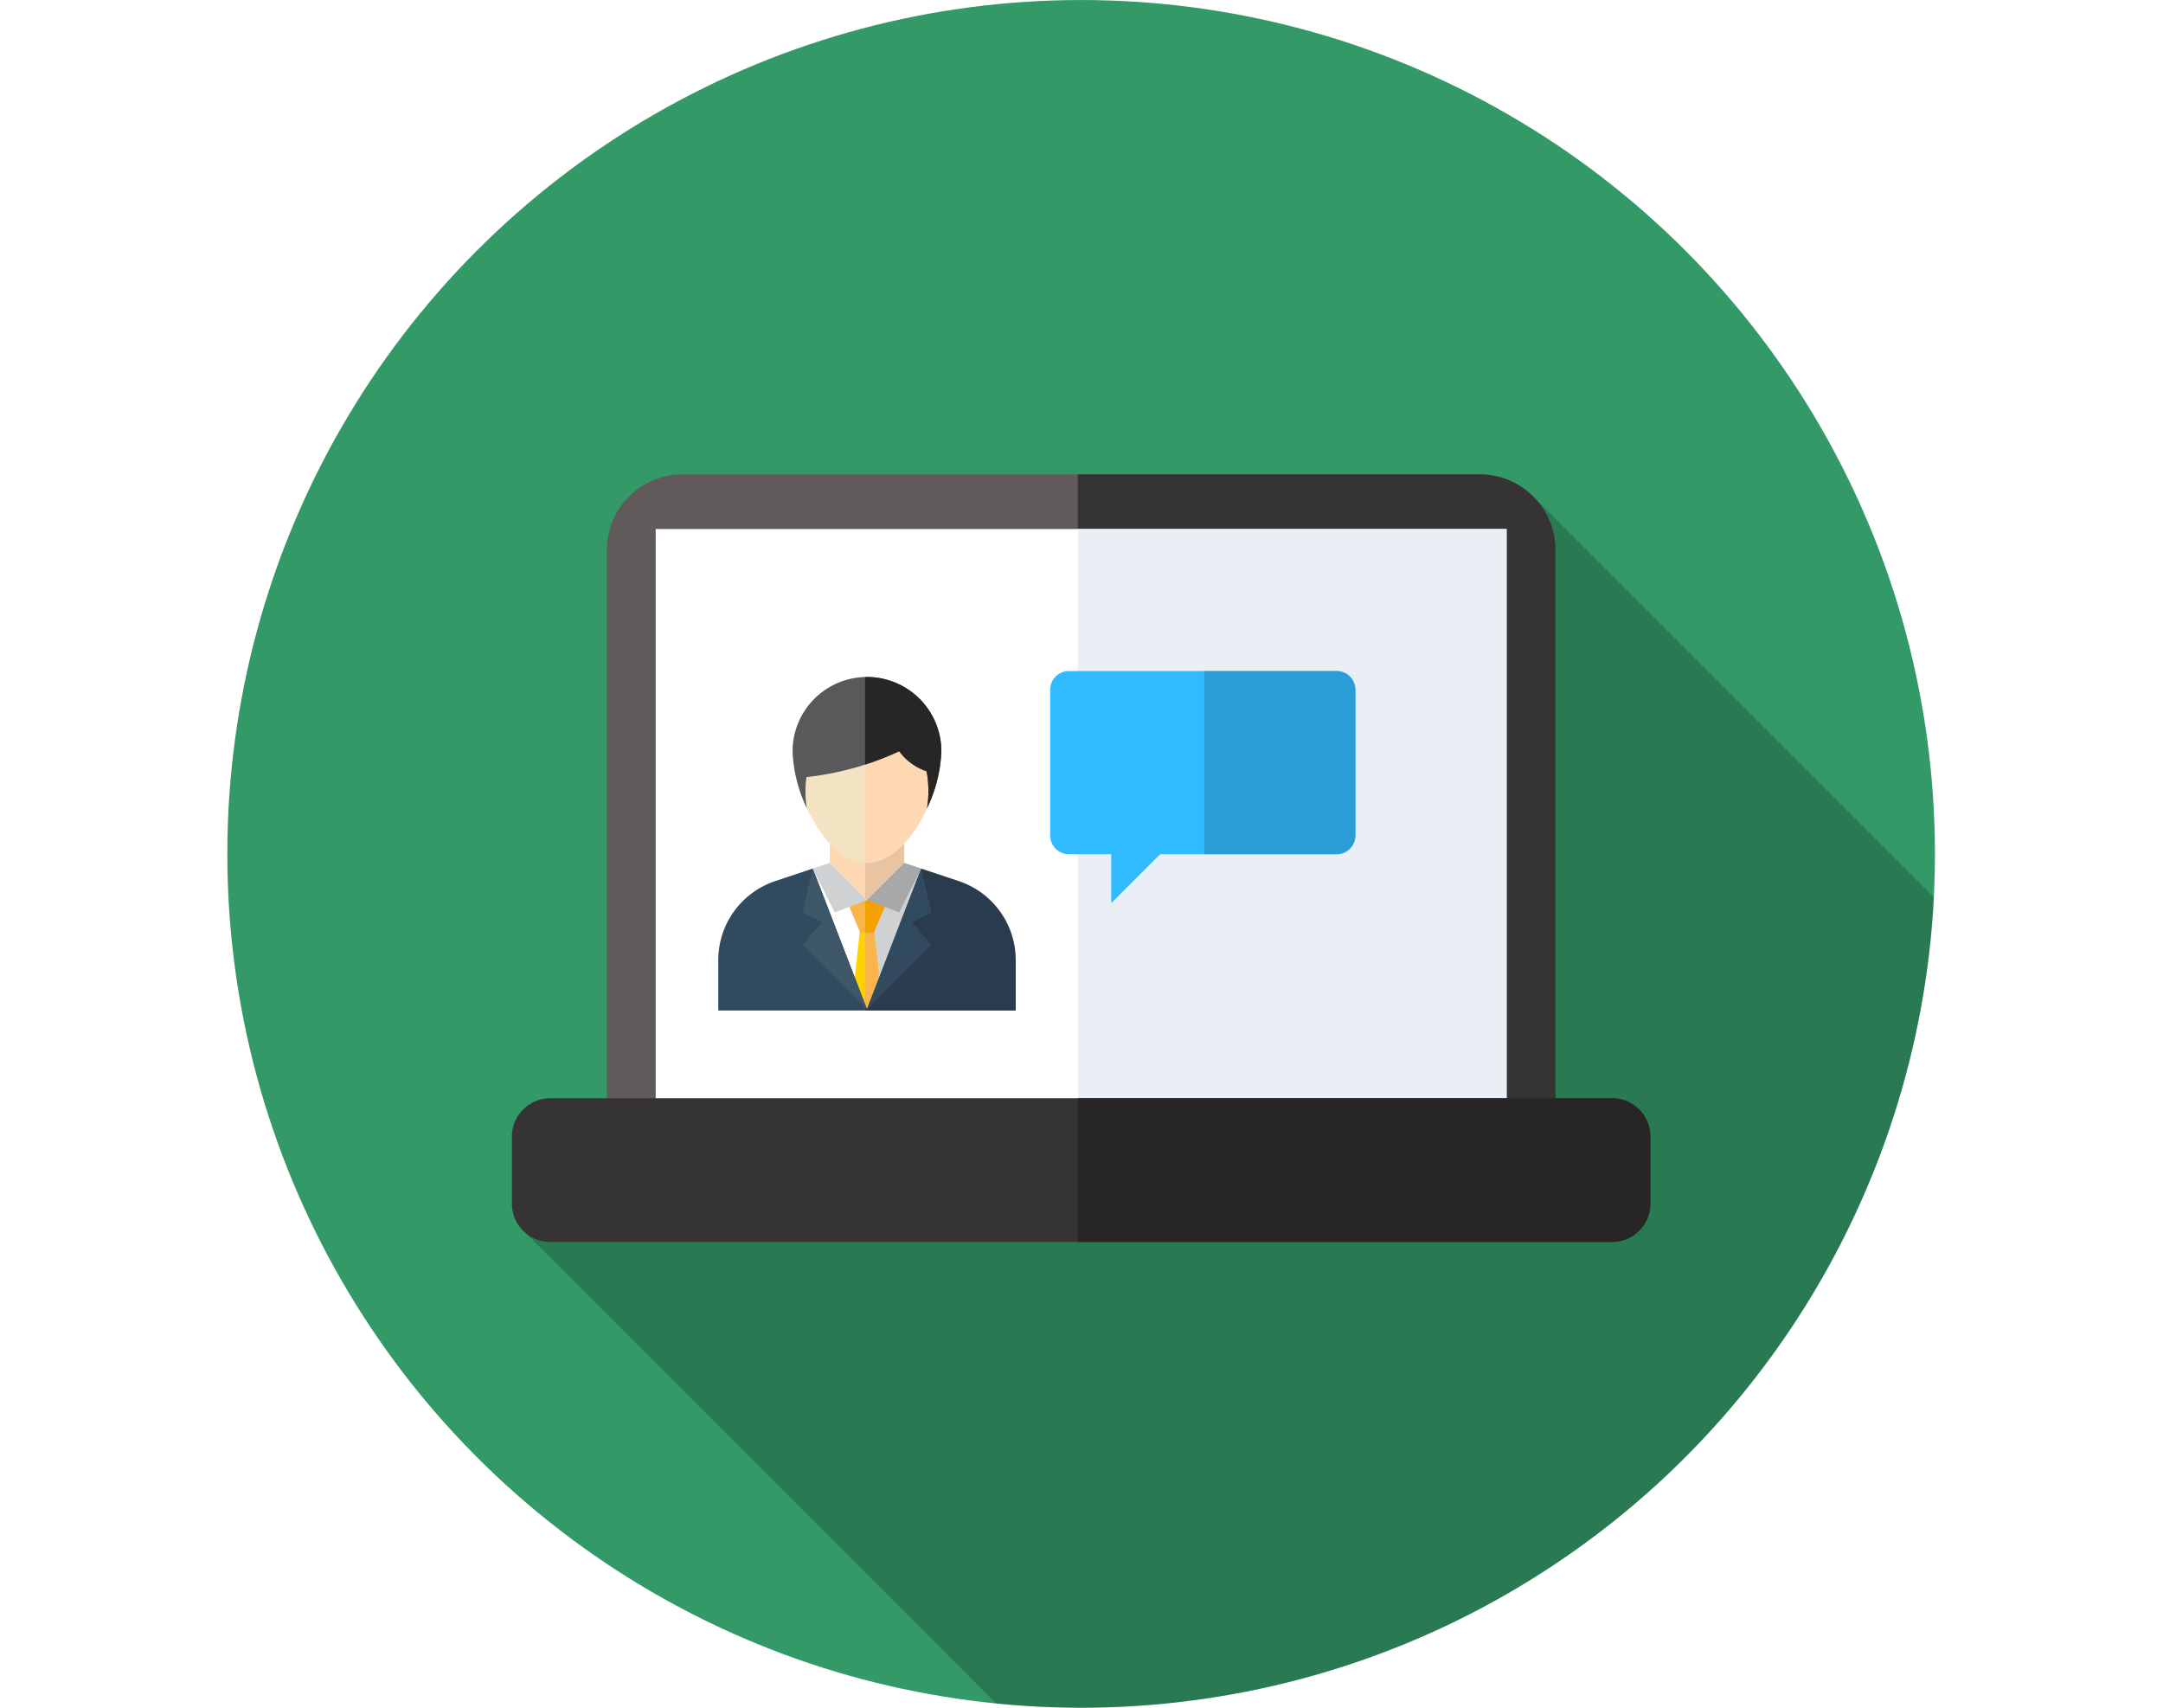 <svg xmlns="http://www.w3.org/2000/svg" xmlns:xlink="http://www.w3.org/1999/xlink" viewBox="205 84 190 150">
  <defs>
    <style>
      .cls-1 {
        clip-path: url(#clip-Accesible);
      }

      .cls-2 {
        fill: #396;
      }

      .cls-3 {
        opacity: 0.2;
      }

      .cls-4 {
        fill: #605a5a;
      }

      .cls-5 {
        fill: #353333;
      }

      .cls-6 {
        fill: #fff;
      }

      .cls-7 {
        fill: #e9eff4;
      }

      .cls-8 {
        fill: #272525;
      }

      .cls-9 {
        fill: #31bafd;
      }

      .cls-10 {
        fill: #2b9ed8;
      }

      .cls-11 {
        fill: #d0d1d3;
      }

      .cls-12 {
        fill: #fed8b2;
      }

      .cls-13 {
        fill: #e8c4a3;
      }

      .cls-14 {
        fill: #f4e3c3;
      }

      .cls-15 {
        fill: #59595b;
      }

      .cls-16 {
        fill: #ffd300;
      }

      .cls-17 {
        fill: #f9b54c;
      }

      .cls-18 {
        fill: #324a5e;
      }

      .cls-19 {
        fill: #2b3b4e;
      }

      .cls-20 {
        fill: #3e5768;
      }

      .cls-21 {
        fill: #f4a200;
      }

      .cls-22 {
        fill: #a6a8aa;
      }
    </style>
    <clipPath id="clip-Accesible">
      <rect x="205" y="84" width="190" height="150"/>
    </clipPath>
  </defs>
  <g id="Accesible" class="cls-1">
    <rect class="cls-6" x="205" y="84" width="190" height="150"/>
    <g id="_001-laptop" data-name="001-laptop" transform="translate(224.969 84.002)">
      <circle id="Ellipse_1" data-name="Ellipse 1" class="cls-2" cx="74.999" cy="74.999" r="74.999" transform="translate(0)"/>
      <path id="Path_1" data-name="Path 1" class="cls-3" d="M212.291,183.564l-35.418-35.418-48.395,50.465L88.241,212.7l41.673,41.673q3.689.365,7.475.37A75,75,0,0,0,212.291,183.564Z" transform="translate(-62.39 -104.745)"/>
      <path id="Path_2" data-name="Path 2" class="cls-4" d="M197.111,200.554H113.779V148.871a6.649,6.649,0,0,1,6.649-6.649h70.033a6.65,6.65,0,0,1,6.65,6.649v51.683Z" transform="translate(-80.446 -100.556)"/>
      <path id="Path_3" data-name="Path 3" class="cls-5" d="M296.955,148.872a6.65,6.65,0,0,0-6.65-6.65H254.994v58.332h41.961Z" transform="translate(-180.29 -100.556)"/>
      <rect id="Rectangle_1" data-name="Rectangle 1" class="cls-6" width="74.746" height="57.07" transform="translate(37.626 46.464)"/>
      <rect id="Rectangle_2" data-name="Rectangle 2" class="cls-7" width="37.666" height="57.07" transform="translate(74.706 46.464)"/>
      <path id="Path_4" data-name="Path 4" class="cls-5" d="M181.964,341.891H88.7a3.367,3.367,0,0,1-3.367-3.367v-5.892a3.367,3.367,0,0,1,3.367-3.367h93.265a3.367,3.367,0,0,1,3.367,3.367v5.892A3.367,3.367,0,0,1,181.964,341.891Z" transform="translate(-60.334 -232.802)"/>
      <path id="Path_5" data-name="Path 5" class="cls-8" d="M301.921,329.266H254.994v12.626h46.927a3.367,3.367,0,0,0,3.367-3.367v-5.892A3.367,3.367,0,0,0,301.921,329.266Z" transform="translate(-180.29 -232.803)"/>
      <path id="Path_6" data-name="Path 6" class="cls-9" d="M248.367,201.2h23.527a1.638,1.638,0,0,1,1.638,1.638v12.806a1.638,1.638,0,0,1-1.638,1.638h-15.5l-4.305,4.3v-4.3h-3.722a1.638,1.638,0,0,1-1.638-1.638V202.84A1.638,1.638,0,0,1,248.367,201.2Z" transform="translate(-174.447 -142.257)"/>
      <path id="Path_7" data-name="Path 7" class="cls-10" d="M304.554,201.2H292.921v16.082h11.633a1.638,1.638,0,0,0,1.638-1.638V202.84A1.638,1.638,0,0,0,304.554,201.2Z" transform="translate(-207.106 -142.257)"/>
      <path id="Path_8" data-name="Path 8" class="cls-6" d="M173.319,271.678H147.188v-4.429a7.314,7.314,0,0,1,5-6.938l4.8-1.6h6.533l4.8,1.6a7.314,7.314,0,0,1,5,6.938v4.429Z" transform="translate(-104.068 -182.918)"/>
      <path id="Path_9" data-name="Path 9" class="cls-11" d="M204.444,267.249a7.314,7.314,0,0,0-5-6.938l-4.8-1.6H191.21v12.967h13.233v-4.429Z" transform="translate(-135.193 -182.918)"/>
      <path id="Path_10" data-name="Path 10" class="cls-12" d="M187.168,250.828l-3.267,3.266-3.267-3.266v-3.267h6.533Z" transform="translate(-127.716 -175.035)"/>
      <path id="Path_11" data-name="Path 11" class="cls-13" d="M191.211,247.561v6.365l.168.168,3.266-3.266v-3.267Z" transform="translate(-135.193 -175.035)"/>
      <path id="Path_12" data-name="Path 12" class="cls-14" d="M169.487,209.5a6.533,6.533,0,0,1,13.066,0c0,3.608-2.925,9.8-6.533,9.8S169.487,213.1,169.487,209.5Z" transform="translate(-119.834 -143.503)"/>
      <path id="Path_13" data-name="Path 13" class="cls-12" d="M191.379,202.964c-.057,0-.112.007-.168.008v16.314c.056,0,.112.009.168.009,3.608,0,6.533-6.191,6.533-9.8A6.533,6.533,0,0,0,191.379,202.964Z" transform="translate(-135.193 -143.503)"/>
      <path id="Path_14" data-name="Path 14" class="cls-15" d="M182.552,209.5a6.533,6.533,0,1,0-13.066,0,12.7,12.7,0,0,0,1.256,5,9.012,9.012,0,0,1-.038-2.742,26.174,26.174,0,0,0,8.148-2.265,4.993,4.993,0,0,0,2.406,1.759,9.474,9.474,0,0,1,.036,3.252A12.7,12.7,0,0,0,182.552,209.5Z" transform="translate(-119.833 -143.503)"/>
      <path id="Path_15" data-name="Path 15" class="cls-8" d="M197.912,209.5a6.533,6.533,0,0,0-6.533-6.533c-.057,0-.112.007-.168.008v7.684a26.6,26.6,0,0,0,3-1.172,4.993,4.993,0,0,0,2.406,1.759,9.474,9.474,0,0,1,.036,3.252A12.7,12.7,0,0,0,197.912,209.5Z" transform="translate(-135.193 -143.503)"/>
      <path id="Path_16" data-name="Path 16" class="cls-16" d="M187.1,282.071l.916-8.5h.916l.916,8.5Z" transform="translate(-132.284 -193.425)"/>
      <path id="Path_17" data-name="Path 17" class="cls-17" d="M191.837,273.572h-.626v8.5h1.542Z" transform="translate(-135.193 -193.425)"/>
      <path id="Path_18" data-name="Path 18" class="cls-18" d="M155.491,260.411l-3.3,1.1a7.314,7.314,0,0,0-5,6.938v4.429h12.9v-.55Z" transform="translate(-104.066 -184.12)"/>
      <path id="Path_19" data-name="Path 19" class="cls-19" d="M204.444,268.451a7.314,7.314,0,0,0-5-6.938l-3.3-1.1-4.761,12.354-.168-.436v.55h13.233v-4.429Z" transform="translate(-135.193 -184.12)"/>
      <path id="Path_20" data-name="Path 20" class="cls-18" d="M196.546,260.411l.9,3.856-1.716.858,1.716,1.975-5.666,5.666Z" transform="translate(-135.599 -184.12)"/>
      <path id="Path_21" data-name="Path 21" class="cls-20" d="M173.35,260.411l-.9,3.856,1.717.858-1.717,1.975,5.666,5.666Z" transform="translate(-121.925 -184.12)"/>
      <path id="Path_22" data-name="Path 22" class="cls-17" d="M189.237,269.908l-1.2,2.834h-1.2l-1.2-2.834Z" transform="translate(-131.248 -190.835)"/>
      <path id="Path_23" data-name="Path 23" class="cls-21" d="M193.182,269.908h-1.971v2.834h.769Z" transform="translate(-135.193 -190.835)"/>
      <path id="Path_24" data-name="Path 24" class="cls-22" d="M194.618,263.065l1.928-3.856-1.494-.5-3.267,3.266Z" transform="translate(-135.599 -182.919)"/>
      <path id="Path_25" data-name="Path 25" class="cls-11" d="M177.462,263.065l-1.928-3.856,1.494-.5,3.267,3.266Z" transform="translate(-124.109 -182.919)"/>
    </g>
  </g>
</svg>
